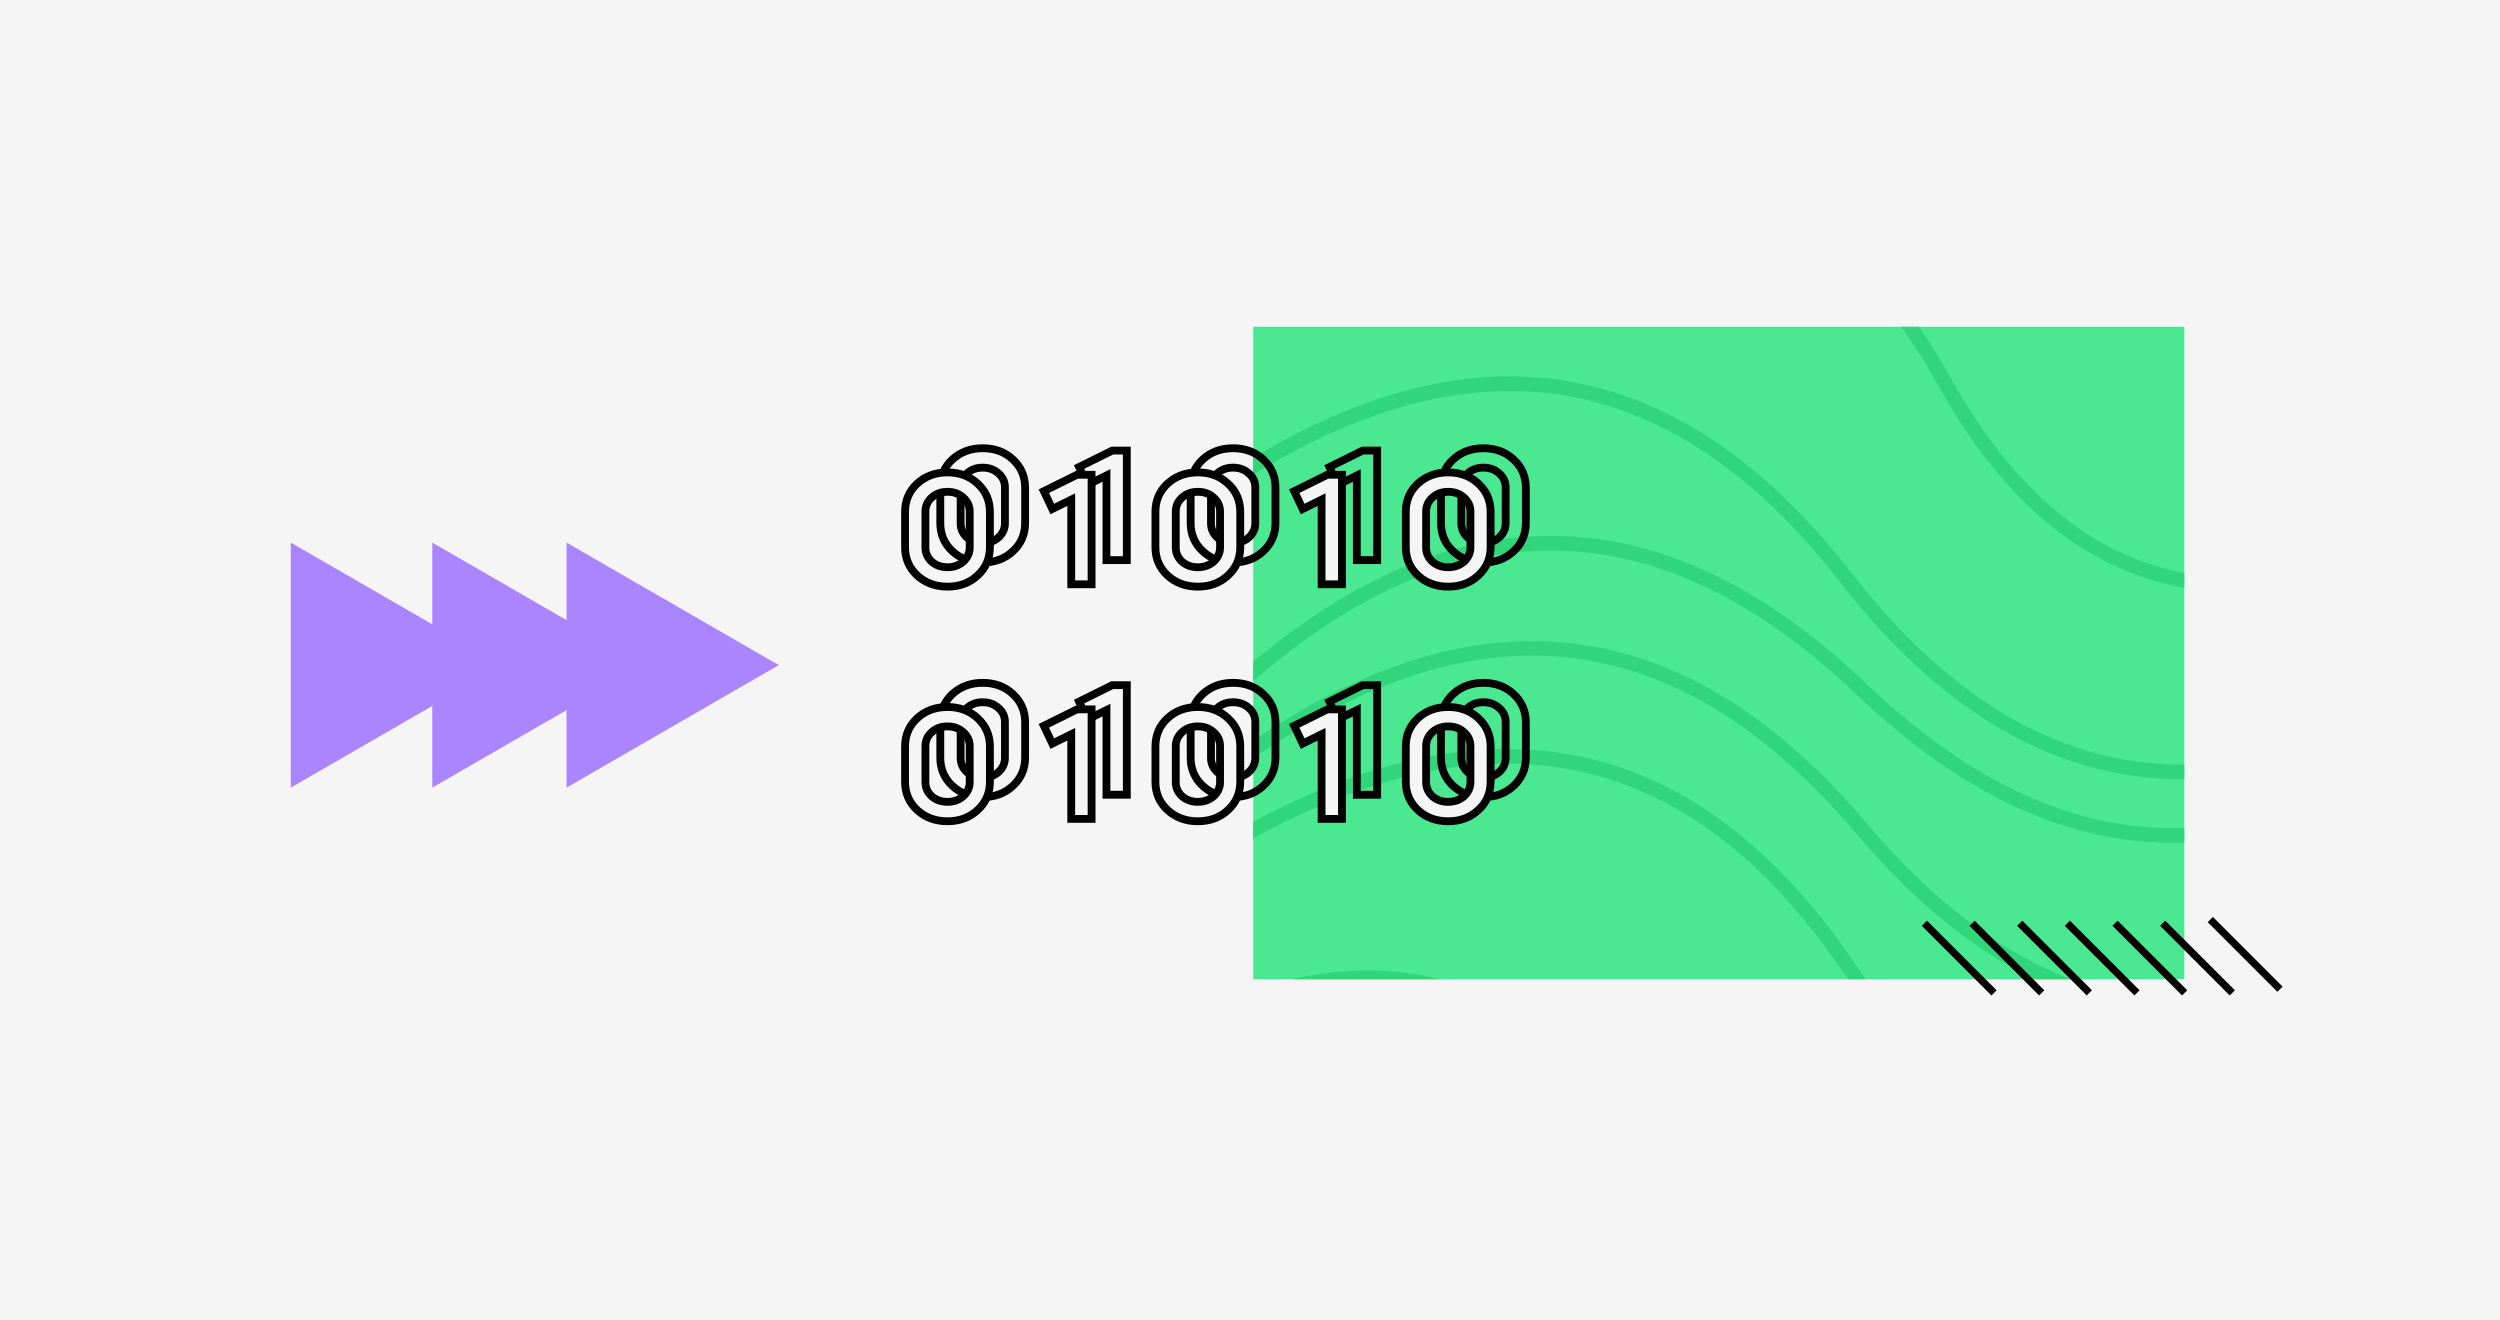 <svg width="341" height="180" viewBox="0 0 341 180" fill="none" xmlns="http://www.w3.org/2000/svg">
<rect width="341" height="180" fill="#F5F5F5"/>
<g clip-path="url(#clip0)">
<rect width="127" height="89" transform="translate(170.939 44.574)" fill="#4AE991"/>
<path d="M149.261 80.032C189.849 43.517 224.029 43.11 251.802 78.813C279.574 114.516 313.755 114.11 354.343 77.594" stroke="#31D67B" stroke-width="2"/>
<path d="M152.697 110.369C187.45 68.262 221.196 62.814 253.935 94.026C286.674 125.238 320.42 119.79 355.173 77.683" stroke="#31D67B" stroke-width="2"/>
<path d="M151.532 118.499C190.57 80.331 224.704 78.507 253.934 113.026C283.164 147.546 317.299 145.722 356.337 107.554" stroke="#31D67B" stroke-width="2"/>
<path d="M150.708 126.539C193.998 93.27 228.107 95.507 253.037 133.25C277.966 170.993 312.076 173.23 355.365 139.961" stroke="#31D67B" stroke-width="2"/>
<path d="M141.708 152.539C177.207 125.257 205.179 127.091 225.622 158.042C246.065 188.993 274.037 190.827 309.536 163.546" stroke="#31D67B" stroke-width="2"/>
<path d="M182.048 40.342C219.513 15.829 247.265 19.778 265.303 52.19C283.342 84.601 311.094 88.55 348.559 64.037" stroke="#31D67B" stroke-width="2"/>
</g>
<path d="M129.9 62.676L129.538 62.284L129.535 62.286L129.9 62.676ZM138.161 62.676L137.797 63.066L137.799 63.068L138.161 62.676ZM138.161 75.186L137.799 74.794L137.797 74.796L138.161 75.186ZM129.9 75.186L129.535 75.576L129.538 75.578L129.9 75.186ZM131.885 73.307L131.523 73.699L131.533 73.708L131.885 73.307ZM136.197 73.307L136.55 73.708L136.555 73.704L136.56 73.699L136.197 73.307ZM136.197 64.576L135.835 64.968L135.845 64.977L136.197 64.576ZM131.885 64.576L132.242 64.973L132.247 64.968L131.885 64.576ZM128.79 71.343V66.519H127.722V71.343H128.79ZM128.79 66.519C128.79 65.125 129.279 63.987 130.264 63.066L129.535 62.286C128.328 63.414 127.722 64.838 127.722 66.519H128.79ZM130.262 63.068C131.264 62.143 132.511 61.673 134.041 61.673V60.605C132.27 60.605 130.756 61.159 129.538 62.284L130.262 63.068ZM134.041 61.673C135.572 61.673 136.81 62.143 137.797 63.066L138.526 62.286C137.321 61.159 135.813 60.605 134.041 60.605V61.673ZM137.799 63.068C138.798 63.99 139.293 65.128 139.293 66.519H140.36C140.36 64.836 139.745 63.411 138.523 62.284L137.799 63.068ZM139.293 66.519V71.343H140.36V66.519H139.293ZM139.293 71.343C139.293 72.734 138.798 73.872 137.799 74.794L138.523 75.578C139.745 74.45 140.36 73.026 140.36 71.343H139.293ZM137.797 74.796C136.81 75.719 135.572 76.189 134.041 76.189V77.257C135.813 77.257 137.321 76.703 138.526 75.576L137.797 74.796ZM134.041 76.189C132.511 76.189 131.264 75.719 130.262 74.794L129.538 75.578C130.756 76.703 132.27 77.257 134.041 77.257V76.189ZM130.264 74.796C129.279 73.875 128.79 72.737 128.79 71.343H127.722C127.722 73.024 128.328 74.447 129.535 75.576L130.264 74.796ZM130.497 66.476V71.386H131.565V66.476H130.497ZM130.497 71.386C130.497 72.294 130.848 73.075 131.523 73.699L132.247 72.916C131.784 72.487 131.565 71.987 131.565 71.386H130.497ZM131.533 73.708C132.224 74.315 133.072 74.61 134.041 74.61V73.542C133.303 73.542 132.713 73.324 132.237 72.906L131.533 73.708ZM134.041 74.61C135.011 74.61 135.859 74.315 136.55 73.708L135.845 72.906C135.369 73.324 134.779 73.542 134.041 73.542V74.61ZM136.56 73.699C137.244 73.065 137.606 72.287 137.606 71.386H136.539C136.539 71.966 136.318 72.468 135.835 72.916L136.56 73.699ZM137.606 71.386V66.476H136.539V71.386H137.606ZM137.606 66.476C137.606 65.563 137.245 64.785 136.55 64.175L135.845 64.977C136.317 65.391 136.539 65.88 136.539 66.476H137.606ZM136.56 64.184C135.88 63.555 135.026 63.252 134.041 63.252V64.32C134.792 64.32 135.376 64.543 135.835 64.968L136.56 64.184ZM134.041 63.252C133.056 63.252 132.203 63.555 131.523 64.184L132.247 64.968C132.706 64.543 133.29 64.32 134.041 64.32V63.252ZM131.528 64.179C130.848 64.791 130.497 65.568 130.497 66.476H131.565C131.565 65.876 131.783 65.386 132.242 64.973L131.528 64.179ZM150.922 64.853H151.456V63.993L150.685 64.375L150.922 64.853ZM148.339 66.134L147.857 66.363L148.089 66.854L148.576 66.612L148.339 66.134ZM147.186 63.701L146.949 63.222L146.479 63.455L146.704 63.929L147.186 63.701ZM151.712 61.459V60.925H151.587L151.475 60.981L151.712 61.459ZM153.697 61.459H154.231V60.925H153.697V61.459ZM153.697 76.403V76.936H154.231V76.403H153.697ZM150.922 76.403H150.388V76.936H150.922V76.403ZM150.685 64.375L148.102 65.656L148.576 66.612L151.159 65.332L150.685 64.375ZM148.821 65.906L147.668 63.472L146.704 63.929L147.857 66.363L148.821 65.906ZM147.423 64.179L151.949 61.937L151.475 60.981L146.949 63.222L147.423 64.179ZM151.712 61.993H153.697V60.925H151.712V61.993ZM153.164 61.459V76.403H154.231V61.459H153.164ZM153.697 75.869H150.922V76.936H153.697V75.869ZM151.456 76.403V64.853H150.388V76.403H151.456ZM164.048 62.676L163.686 62.284L163.684 62.286L164.048 62.676ZM172.31 62.676L171.946 63.066L171.948 63.068L172.31 62.676ZM172.31 75.186L171.948 74.794L171.946 74.796L172.31 75.186ZM164.048 75.186L163.684 75.576L163.686 75.578L164.048 75.186ZM166.034 73.307L165.671 73.699L165.682 73.708L166.034 73.307ZM170.346 73.307L170.698 73.708L170.704 73.704L170.709 73.699L170.346 73.307ZM170.346 64.576L169.984 64.968L169.994 64.977L170.346 64.576ZM166.034 64.576L166.391 64.973L166.396 64.968L166.034 64.576ZM162.938 71.343V66.519H161.871V71.343H162.938ZM162.938 66.519C162.938 65.125 163.428 63.987 164.413 63.066L163.684 62.286C162.477 63.414 161.871 64.838 161.871 66.519H162.938ZM164.41 63.068C165.412 62.143 166.66 61.673 168.19 61.673V60.605C166.418 60.605 164.905 61.159 163.686 62.284L164.41 63.068ZM168.19 61.673C169.72 61.673 170.959 62.143 171.946 63.066L172.675 62.286C171.47 61.159 169.961 60.605 168.19 60.605V61.673ZM171.948 63.068C172.947 63.99 173.442 65.128 173.442 66.519H174.509C174.509 64.836 173.894 63.411 172.672 62.284L171.948 63.068ZM173.442 66.519V71.343H174.509V66.519H173.442ZM173.442 71.343C173.442 72.734 172.947 73.872 171.948 74.794L172.672 75.578C173.894 74.45 174.509 73.026 174.509 71.343H173.442ZM171.946 74.796C170.959 75.719 169.72 76.189 168.19 76.189V77.257C169.961 77.257 171.47 76.703 172.675 75.576L171.946 74.796ZM168.19 76.189C166.66 76.189 165.412 75.719 164.41 74.794L163.686 75.578C164.905 76.703 166.418 77.257 168.19 77.257V76.189ZM164.413 74.796C163.428 73.875 162.938 72.737 162.938 71.343H161.871C161.871 73.024 162.477 74.447 163.684 75.576L164.413 74.796ZM164.646 66.476V71.386H165.714V66.476H164.646ZM164.646 71.386C164.646 72.294 164.996 73.075 165.671 73.699L166.396 72.916C165.933 72.487 165.714 71.987 165.714 71.386H164.646ZM165.682 73.708C166.372 74.315 167.22 74.61 168.19 74.61V73.542C167.452 73.542 166.862 73.324 166.386 72.906L165.682 73.708ZM168.19 74.61C169.16 74.61 170.007 74.315 170.698 73.708L169.994 72.906C169.518 73.324 168.928 73.542 168.19 73.542V74.61ZM170.709 73.699C171.392 73.065 171.755 72.287 171.755 71.386H170.688C170.688 71.966 170.467 72.468 169.983 72.916L170.709 73.699ZM171.755 71.386V66.476H170.688V71.386H171.755ZM171.755 66.476C171.755 65.563 171.393 64.785 170.698 64.175L169.994 64.977C170.466 65.391 170.688 65.88 170.688 66.476H171.755ZM170.708 64.184C170.029 63.555 169.175 63.252 168.19 63.252V64.32C168.941 64.32 169.525 64.543 169.984 64.968L170.708 64.184ZM168.19 63.252C167.205 63.252 166.351 63.555 165.671 64.184L166.396 64.968C166.855 64.543 167.439 64.32 168.19 64.32V63.252ZM165.677 64.179C164.997 64.791 164.646 65.568 164.646 66.476H165.714C165.714 65.876 165.932 65.386 166.391 64.973L165.677 64.179ZM185.071 64.853H185.604V63.993L184.834 64.375L185.071 64.853ZM182.488 66.134L182.005 66.363L182.238 66.854L182.725 66.612L182.488 66.134ZM181.335 63.701L181.098 63.222L180.628 63.455L180.853 63.929L181.335 63.701ZM185.861 61.459V60.925H185.736L185.624 60.981L185.861 61.459ZM187.846 61.459H188.38V60.925H187.846V61.459ZM187.846 76.403V76.936H188.38V76.403H187.846ZM185.071 76.403H184.537V76.936H185.071V76.403ZM184.834 64.375L182.251 65.656L182.725 66.612L185.308 65.332L184.834 64.375ZM182.97 65.906L181.817 63.472L180.853 63.929L182.005 66.363L182.97 65.906ZM181.572 64.179L186.098 61.937L185.624 60.981L181.098 63.222L181.572 64.179ZM185.861 61.993H187.846V60.925H185.861V61.993ZM187.312 61.459V76.403H188.38V61.459H187.312ZM187.846 75.869H185.071V76.936H187.846V75.869ZM185.604 76.403V64.853H184.537V76.403H185.604ZM198.197 62.676L197.835 62.284L197.833 62.286L198.197 62.676ZM206.459 62.676L206.094 63.066L206.097 63.068L206.459 62.676ZM206.459 75.186L206.097 74.794L206.094 74.796L206.459 75.186ZM198.197 75.186L197.833 75.576L197.835 75.578L198.197 75.186ZM200.182 73.307L199.82 73.699L199.83 73.708L200.182 73.307ZM204.495 73.307L204.847 73.708L204.852 73.704L204.858 73.699L204.495 73.307ZM204.495 64.576L204.132 64.968L204.143 64.977L204.495 64.576ZM200.182 64.576L200.539 64.973L200.545 64.968L200.182 64.576ZM197.087 71.343V66.519H196.02V71.343H197.087ZM197.087 66.519C197.087 65.125 197.577 63.987 198.562 63.066L197.833 62.286C196.626 63.414 196.02 64.838 196.02 66.519H197.087ZM198.559 63.068C199.561 62.143 200.808 61.673 202.339 61.673V60.605C200.567 60.605 199.053 61.159 197.835 62.284L198.559 63.068ZM202.339 61.673C203.869 61.673 205.108 62.143 206.094 63.066L206.823 62.286C205.618 61.159 204.11 60.605 202.339 60.605V61.673ZM206.097 63.068C207.095 63.99 207.59 65.128 207.59 66.519H208.658C208.658 64.836 208.042 63.411 206.821 62.284L206.097 63.068ZM207.59 66.519V71.343H208.658V66.519H207.59ZM207.59 71.343C207.59 72.734 207.095 73.872 206.097 74.794L206.821 75.578C208.042 74.45 208.658 73.026 208.658 71.343H207.59ZM206.094 74.796C205.108 75.719 203.869 76.189 202.339 76.189V77.257C204.11 77.257 205.618 76.703 206.823 75.576L206.094 74.796ZM202.339 76.189C200.808 76.189 199.561 75.719 198.559 74.794L197.835 75.578C199.053 76.703 200.567 77.257 202.339 77.257V76.189ZM198.562 74.796C197.577 73.875 197.087 72.737 197.087 71.343H196.02C196.02 73.024 196.626 74.447 197.833 75.576L198.562 74.796ZM198.795 66.476V71.386H199.862V66.476H198.795ZM198.795 71.386C198.795 72.294 199.145 73.075 199.82 73.699L200.545 72.916C200.081 72.487 199.862 71.987 199.862 71.386H198.795ZM199.83 73.708C200.521 74.315 201.369 74.61 202.339 74.61V73.542C201.6 73.542 201.011 73.324 200.535 72.906L199.83 73.708ZM202.339 74.61C203.308 74.61 204.156 74.315 204.847 73.708L204.143 72.906C203.666 73.324 203.077 73.542 202.339 73.542V74.61ZM204.858 73.699C205.541 73.065 205.904 72.287 205.904 71.386H204.836C204.836 71.966 204.616 72.468 204.132 72.916L204.858 73.699ZM205.904 71.386V66.476H204.836V71.386H205.904ZM205.904 66.476C205.904 65.563 205.542 64.785 204.847 64.175L204.143 64.977C204.615 65.391 204.836 65.88 204.836 66.476H205.904ZM204.857 64.184C204.177 63.555 203.324 63.252 202.339 63.252V64.32C203.09 64.32 203.674 64.543 204.132 64.968L204.857 64.184ZM202.339 63.252C201.353 63.252 200.5 63.555 199.82 64.184L200.545 64.968C201.003 64.543 201.587 64.32 202.339 64.32V63.252ZM199.825 64.179C199.146 64.791 198.795 65.568 198.795 66.476H199.862C199.862 65.876 200.081 65.386 200.539 64.973L199.825 64.179ZM129.9 94.676L129.538 94.284L129.535 94.286L129.9 94.676ZM138.161 94.676L137.797 95.066L137.799 95.068L138.161 94.676ZM138.161 107.186L137.799 106.794L137.797 106.796L138.161 107.186ZM129.9 107.186L129.535 107.576L129.538 107.578L129.9 107.186ZM131.885 105.307L131.523 105.699L131.533 105.708L131.885 105.307ZM136.197 105.307L136.55 105.708L136.555 105.704L136.56 105.699L136.197 105.307ZM136.197 96.576L135.835 96.968L135.845 96.977L136.197 96.576ZM131.885 96.576L132.242 96.973L132.247 96.968L131.885 96.576ZM128.79 103.343V98.519H127.722V103.343H128.79ZM128.79 98.519C128.79 97.125 129.279 95.987 130.264 95.066L129.535 94.286C128.328 95.415 127.722 96.838 127.722 98.519H128.79ZM130.262 95.068C131.264 94.143 132.511 93.673 134.041 93.673V92.605C132.27 92.605 130.756 93.159 129.538 94.284L130.262 95.068ZM134.041 93.673C135.572 93.673 136.81 94.143 137.797 95.066L138.526 94.286C137.321 93.159 135.813 92.605 134.041 92.605V93.673ZM137.799 95.068C138.798 95.99 139.293 97.128 139.293 98.519H140.36C140.36 96.836 139.745 95.412 138.523 94.284L137.799 95.068ZM139.293 98.519V103.343H140.36V98.519H139.293ZM139.293 103.343C139.293 104.734 138.798 105.872 137.799 106.794L138.523 107.578C139.745 106.45 140.36 105.026 140.36 103.343H139.293ZM137.797 106.796C136.81 107.719 135.572 108.189 134.041 108.189V109.257C135.813 109.257 137.321 108.703 138.526 107.576L137.797 106.796ZM134.041 108.189C132.511 108.189 131.264 107.719 130.262 106.794L129.538 107.578C130.756 108.703 132.27 109.257 134.041 109.257V108.189ZM130.264 106.796C129.279 105.875 128.79 104.737 128.79 103.343H127.722C127.722 105.024 128.328 106.447 129.535 107.576L130.264 106.796ZM130.497 98.476V103.386H131.565V98.476H130.497ZM130.497 103.386C130.497 104.294 130.848 105.075 131.523 105.699L132.247 104.916C131.784 104.487 131.565 103.987 131.565 103.386H130.497ZM131.533 105.708C132.224 106.315 133.072 106.61 134.041 106.61V105.542C133.303 105.542 132.713 105.324 132.237 104.906L131.533 105.708ZM134.041 106.61C135.011 106.61 135.859 106.315 136.55 105.708L135.845 104.906C135.369 105.324 134.779 105.542 134.041 105.542V106.61ZM136.56 105.699C137.244 105.065 137.606 104.287 137.606 103.386H136.539C136.539 103.965 136.318 104.468 135.835 104.916L136.56 105.699ZM137.606 103.386V98.476H136.539V103.386H137.606ZM137.606 98.476C137.606 97.563 137.245 96.785 136.55 96.175L135.845 96.977C136.317 97.391 136.539 97.88 136.539 98.476H137.606ZM136.56 96.184C135.88 95.555 135.026 95.252 134.041 95.252V96.32C134.792 96.32 135.376 96.543 135.835 96.968L136.56 96.184ZM134.041 95.252C133.056 95.252 132.203 95.555 131.523 96.184L132.247 96.968C132.706 96.543 133.29 96.32 134.041 96.32V95.252ZM131.528 96.179C130.848 96.791 130.497 97.568 130.497 98.476H131.565C131.565 97.876 131.783 97.386 132.242 96.973L131.528 96.179ZM150.922 96.853H151.456V95.993L150.685 96.375L150.922 96.853ZM148.339 98.134L147.857 98.363L148.089 98.854L148.576 98.612L148.339 98.134ZM147.186 95.701L146.949 95.222L146.479 95.455L146.704 95.929L147.186 95.701ZM151.712 93.459V92.925H151.587L151.475 92.981L151.712 93.459ZM153.697 93.459H154.231V92.925H153.697V93.459ZM153.697 108.403V108.937H154.231V108.403H153.697ZM150.922 108.403H150.388V108.937H150.922V108.403ZM150.685 96.375L148.102 97.656L148.576 98.612L151.159 97.332L150.685 96.375ZM148.821 97.906L147.668 95.472L146.704 95.929L147.857 98.363L148.821 97.906ZM147.423 96.179L151.949 93.937L151.475 92.981L146.949 95.222L147.423 96.179ZM151.712 93.993H153.697V92.925H151.712V93.993ZM153.164 93.459V108.403H154.231V93.459H153.164ZM153.697 107.869H150.922V108.937H153.697V107.869ZM151.456 108.403V96.853H150.388V108.403H151.456ZM164.048 94.676L163.686 94.284L163.684 94.286L164.048 94.676ZM172.31 94.676L171.946 95.066L171.948 95.068L172.31 94.676ZM172.31 107.186L171.948 106.794L171.946 106.796L172.31 107.186ZM164.048 107.186L163.684 107.576L163.686 107.578L164.048 107.186ZM166.034 105.307L165.671 105.699L165.682 105.708L166.034 105.307ZM170.346 105.307L170.698 105.708L170.704 105.704L170.709 105.699L170.346 105.307ZM170.346 96.576L169.984 96.968L169.994 96.977L170.346 96.576ZM166.034 96.576L166.391 96.973L166.396 96.968L166.034 96.576ZM162.938 103.343V98.519H161.871V103.343H162.938ZM162.938 98.519C162.938 97.125 163.428 95.987 164.413 95.066L163.684 94.286C162.477 95.415 161.871 96.838 161.871 98.519H162.938ZM164.41 95.068C165.412 94.143 166.66 93.673 168.19 93.673V92.605C166.418 92.605 164.905 93.159 163.686 94.284L164.41 95.068ZM168.19 93.673C169.72 93.673 170.959 94.143 171.946 95.066L172.675 94.286C171.47 93.159 169.961 92.605 168.19 92.605V93.673ZM171.948 95.068C172.947 95.99 173.442 97.128 173.442 98.519H174.509C174.509 96.836 173.894 95.412 172.672 94.284L171.948 95.068ZM173.442 98.519V103.343H174.509V98.519H173.442ZM173.442 103.343C173.442 104.734 172.947 105.872 171.948 106.794L172.672 107.578C173.894 106.45 174.509 105.026 174.509 103.343H173.442ZM171.946 106.796C170.959 107.719 169.72 108.189 168.19 108.189V109.257C169.961 109.257 171.47 108.703 172.675 107.576L171.946 106.796ZM168.19 108.189C166.66 108.189 165.412 107.719 164.41 106.794L163.686 107.578C164.905 108.703 166.418 109.257 168.19 109.257V108.189ZM164.413 106.796C163.428 105.875 162.938 104.737 162.938 103.343H161.871C161.871 105.024 162.477 106.447 163.684 107.576L164.413 106.796ZM164.646 98.476V103.386H165.714V98.476H164.646ZM164.646 103.386C164.646 104.294 164.996 105.075 165.671 105.699L166.396 104.916C165.933 104.487 165.714 103.987 165.714 103.386H164.646ZM165.682 105.708C166.372 106.315 167.22 106.61 168.19 106.61V105.542C167.452 105.542 166.862 105.324 166.386 104.906L165.682 105.708ZM168.19 106.61C169.16 106.61 170.007 106.315 170.698 105.708L169.994 104.906C169.518 105.324 168.928 105.542 168.19 105.542V106.61ZM170.709 105.699C171.392 105.065 171.755 104.287 171.755 103.386H170.688C170.688 103.965 170.467 104.468 169.983 104.916L170.709 105.699ZM171.755 103.386V98.476H170.688V103.386H171.755ZM171.755 98.476C171.755 97.563 171.393 96.785 170.698 96.175L169.994 96.977C170.466 97.391 170.688 97.88 170.688 98.476H171.755ZM170.708 96.184C170.029 95.555 169.175 95.252 168.19 95.252V96.32C168.941 96.32 169.525 96.543 169.984 96.968L170.708 96.184ZM168.19 95.252C167.205 95.252 166.351 95.555 165.671 96.184L166.396 96.968C166.855 96.543 167.439 96.32 168.19 96.32V95.252ZM165.677 96.179C164.997 96.791 164.646 97.568 164.646 98.476H165.714C165.714 97.876 165.932 97.386 166.391 96.973L165.677 96.179ZM185.071 96.853H185.604V95.993L184.834 96.375L185.071 96.853ZM182.488 98.134L182.005 98.363L182.238 98.854L182.725 98.612L182.488 98.134ZM181.335 95.701L181.098 95.222L180.628 95.455L180.853 95.929L181.335 95.701ZM185.861 93.459V92.925H185.736L185.624 92.981L185.861 93.459ZM187.846 93.459H188.38V92.925H187.846V93.459ZM187.846 108.403V108.937H188.38V108.403H187.846ZM185.071 108.403H184.537V108.937H185.071V108.403ZM184.834 96.375L182.251 97.656L182.725 98.612L185.308 97.332L184.834 96.375ZM182.97 97.906L181.817 95.472L180.853 95.929L182.005 98.363L182.97 97.906ZM181.572 96.179L186.098 93.937L185.624 92.981L181.098 95.222L181.572 96.179ZM185.861 93.993H187.846V92.925H185.861V93.993ZM187.312 93.459V108.403H188.38V93.459H187.312ZM187.846 107.869H185.071V108.937H187.846V107.869ZM185.604 108.403V96.853H184.537V108.403H185.604ZM198.197 94.676L197.835 94.284L197.833 94.286L198.197 94.676ZM206.459 94.676L206.094 95.066L206.097 95.068L206.459 94.676ZM206.459 107.186L206.097 106.794L206.094 106.796L206.459 107.186ZM198.197 107.186L197.833 107.576L197.835 107.578L198.197 107.186ZM200.182 105.307L199.82 105.699L199.83 105.708L200.182 105.307ZM204.495 105.307L204.847 105.708L204.852 105.704L204.858 105.699L204.495 105.307ZM204.495 96.576L204.132 96.968L204.143 96.977L204.495 96.576ZM200.182 96.576L200.539 96.973L200.545 96.968L200.182 96.576ZM197.087 103.343V98.519H196.02V103.343H197.087ZM197.087 98.519C197.087 97.125 197.577 95.987 198.562 95.066L197.833 94.286C196.626 95.415 196.02 96.838 196.02 98.519H197.087ZM198.559 95.068C199.561 94.143 200.808 93.673 202.339 93.673V92.605C200.567 92.605 199.053 93.159 197.835 94.284L198.559 95.068ZM202.339 93.673C203.869 93.673 205.108 94.143 206.094 95.066L206.823 94.286C205.618 93.159 204.11 92.605 202.339 92.605V93.673ZM206.097 95.068C207.095 95.99 207.59 97.128 207.59 98.519H208.658C208.658 96.836 208.042 95.412 206.821 94.284L206.097 95.068ZM207.59 98.519V103.343H208.658V98.519H207.59ZM207.59 103.343C207.59 104.734 207.095 105.872 206.097 106.794L206.821 107.578C208.042 106.45 208.658 105.026 208.658 103.343H207.59ZM206.094 106.796C205.108 107.719 203.869 108.189 202.339 108.189V109.257C204.11 109.257 205.618 108.703 206.823 107.576L206.094 106.796ZM202.339 108.189C200.808 108.189 199.561 107.719 198.559 106.794L197.835 107.578C199.053 108.703 200.567 109.257 202.339 109.257V108.189ZM198.562 106.796C197.577 105.875 197.087 104.737 197.087 103.343H196.02C196.02 105.024 196.626 106.447 197.833 107.576L198.562 106.796ZM198.795 98.476V103.386H199.862V98.476H198.795ZM198.795 103.386C198.795 104.294 199.145 105.075 199.82 105.699L200.545 104.916C200.081 104.487 199.862 103.987 199.862 103.386H198.795ZM199.83 105.708C200.521 106.315 201.369 106.61 202.339 106.61V105.542C201.6 105.542 201.011 105.324 200.535 104.906L199.83 105.708ZM202.339 106.61C203.308 106.61 204.156 106.315 204.847 105.708L204.143 104.906C203.666 105.324 203.077 105.542 202.339 105.542V106.61ZM204.858 105.699C205.541 105.065 205.904 104.287 205.904 103.386H204.836C204.836 103.965 204.616 104.468 204.132 104.916L204.858 105.699ZM205.904 103.386V98.476H204.836V103.386H205.904ZM205.904 98.476C205.904 97.563 205.542 96.785 204.847 96.175L204.143 96.977C204.615 97.391 204.836 97.88 204.836 98.476H205.904ZM204.857 96.184C204.177 95.555 203.324 95.252 202.339 95.252V96.32C203.09 96.32 203.674 96.543 204.132 96.968L204.857 96.184ZM202.339 95.252C201.353 95.252 200.5 95.555 199.82 96.184L200.545 96.968C201.003 96.543 201.587 96.32 202.339 96.32V95.252ZM199.825 96.179C199.146 96.791 198.795 97.568 198.795 98.476H199.862C199.862 97.876 200.081 97.386 200.539 96.973L199.825 96.179Z" fill="black"/>
<path d="M123.451 74.64V69.816C123.451 68.278 123.999 66.998 125.095 65.973C126.205 64.948 127.586 64.436 129.237 64.436C130.887 64.436 132.261 64.948 133.357 65.973C134.467 66.998 135.022 68.278 135.022 69.816V74.64C135.022 76.177 134.467 77.458 133.357 78.483C132.261 79.508 130.887 80.02 129.237 80.02C127.586 80.02 126.205 79.508 125.095 78.483C123.999 77.458 123.451 76.177 123.451 74.64ZM126.226 69.773V74.683C126.226 75.437 126.511 76.078 127.08 76.604C127.664 77.117 128.383 77.373 129.237 77.373C130.09 77.373 130.809 77.117 131.393 76.604C131.976 76.063 132.268 75.423 132.268 74.683V69.773C132.268 69.019 131.976 68.385 131.393 67.873C130.823 67.346 130.105 67.083 129.237 67.083C128.368 67.083 127.65 67.346 127.08 67.873C126.511 68.385 126.226 69.019 126.226 69.773ZM146.117 68.15L143.534 69.431L142.381 66.998L146.907 64.756H148.893V79.7H146.117V68.15ZM157.6 74.64V69.816C157.6 68.278 158.148 66.998 159.244 65.973C160.354 64.948 161.734 64.436 163.385 64.436C165.036 64.436 166.41 64.948 167.505 65.973C168.616 66.998 169.171 68.278 169.171 69.816V74.64C169.171 76.177 168.616 77.458 167.505 78.483C166.41 79.508 165.036 80.02 163.385 80.02C161.734 80.02 160.354 79.508 159.244 78.483C158.148 77.458 157.6 76.177 157.6 74.64ZM160.375 69.773V74.683C160.375 75.437 160.66 76.078 161.229 76.604C161.813 77.117 162.531 77.373 163.385 77.373C164.239 77.373 164.958 77.117 165.541 76.604C166.125 76.063 166.417 75.423 166.417 74.683V69.773C166.417 69.019 166.125 68.385 165.541 67.873C164.972 67.346 164.253 67.083 163.385 67.083C162.517 67.083 161.798 67.346 161.229 67.873C160.66 68.385 160.375 69.019 160.375 69.773ZM180.266 68.15L177.683 69.431L176.53 66.998L181.056 64.756H183.041V79.7H180.266V68.15ZM191.749 74.64V69.816C191.749 68.278 192.296 66.998 193.392 65.973C194.502 64.948 195.883 64.436 197.534 64.436C199.185 64.436 200.558 64.948 201.654 65.973C202.764 66.998 203.319 68.278 203.319 69.816V74.64C203.319 76.177 202.764 77.458 201.654 78.483C200.558 79.508 199.185 80.02 197.534 80.02C195.883 80.02 194.502 79.508 193.392 78.483C192.296 77.458 191.749 76.177 191.749 74.64ZM194.524 69.773V74.683C194.524 75.437 194.808 76.078 195.378 76.604C195.961 77.117 196.68 77.373 197.534 77.373C198.388 77.373 199.107 77.117 199.69 76.604C200.274 76.063 200.565 75.423 200.565 74.683V69.773C200.565 69.019 200.274 68.385 199.69 67.873C199.121 67.346 198.402 67.083 197.534 67.083C196.666 67.083 195.947 67.346 195.378 67.873C194.808 68.385 194.524 69.019 194.524 69.773ZM123.451 106.64V101.816C123.451 100.278 123.999 98.998 125.095 97.973C126.205 96.948 127.586 96.436 129.237 96.436C130.887 96.436 132.261 96.948 133.357 97.973C134.467 98.998 135.022 100.278 135.022 101.816V106.64C135.022 108.177 134.467 109.458 133.357 110.483C132.261 111.508 130.887 112.02 129.237 112.02C127.586 112.02 126.205 111.508 125.095 110.483C123.999 109.458 123.451 108.177 123.451 106.64ZM126.226 101.773V106.683C126.226 107.437 126.511 108.078 127.08 108.604C127.664 109.117 128.383 109.373 129.237 109.373C130.09 109.373 130.809 109.117 131.393 108.604C131.976 108.063 132.268 107.423 132.268 106.683V101.773C132.268 101.019 131.976 100.385 131.393 99.873C130.823 99.346 130.105 99.083 129.237 99.083C128.368 99.083 127.65 99.346 127.08 99.873C126.511 100.385 126.226 101.019 126.226 101.773ZM146.117 100.15L143.534 101.431L142.381 98.998L146.907 96.756H148.893V111.7H146.117V100.15ZM157.6 106.64V101.816C157.6 100.278 158.148 98.998 159.244 97.973C160.354 96.948 161.734 96.436 163.385 96.436C165.036 96.436 166.41 96.948 167.505 97.973C168.616 98.998 169.171 100.278 169.171 101.816V106.64C169.171 108.177 168.616 109.458 167.505 110.483C166.41 111.508 165.036 112.02 163.385 112.02C161.734 112.02 160.354 111.508 159.244 110.483C158.148 109.458 157.6 108.177 157.6 106.64ZM160.375 101.773V106.683C160.375 107.437 160.66 108.078 161.229 108.604C161.813 109.117 162.531 109.373 163.385 109.373C164.239 109.373 164.958 109.117 165.541 108.604C166.125 108.063 166.417 107.423 166.417 106.683V101.773C166.417 101.019 166.125 100.385 165.541 99.873C164.972 99.346 164.253 99.083 163.385 99.083C162.517 99.083 161.798 99.346 161.229 99.873C160.66 100.385 160.375 101.019 160.375 101.773ZM180.266 100.15L177.683 101.431L176.53 98.998L181.056 96.756H183.041V111.7H180.266V100.15ZM191.749 106.64V101.816C191.749 100.278 192.296 98.998 193.392 97.973C194.502 96.948 195.883 96.436 197.534 96.436C199.185 96.436 200.558 96.948 201.654 97.973C202.764 98.998 203.319 100.278 203.319 101.816V106.64C203.319 108.177 202.764 109.458 201.654 110.483C200.558 111.508 199.185 112.02 197.534 112.02C195.883 112.02 194.502 111.508 193.392 110.483C192.296 109.458 191.749 108.177 191.749 106.64ZM194.524 101.773V106.683C194.524 107.437 194.808 108.078 195.378 108.604C195.961 109.117 196.68 109.373 197.534 109.373C198.388 109.373 199.107 109.117 199.69 108.604C200.274 108.063 200.565 107.423 200.565 106.683V101.773C200.565 101.019 200.274 100.385 199.69 99.873C199.121 99.346 198.402 99.083 197.534 99.083C196.666 99.083 195.947 99.346 195.378 99.873C194.808 100.385 194.524 101.019 194.524 101.773Z" fill="#F5F5F5"/>
<path d="M125.095 65.973L124.733 65.581L124.73 65.583L125.095 65.973ZM133.357 65.973L132.992 66.363L132.995 66.365L133.357 65.973ZM133.357 78.483L132.995 78.091L132.992 78.093L133.357 78.483ZM125.095 78.483L124.73 78.873L124.733 78.875L125.095 78.483ZM127.08 76.604L126.718 76.996L126.728 77.005L127.08 76.604ZM131.393 76.604L131.745 77.005L131.75 77.001L131.755 76.996L131.393 76.604ZM131.393 67.873L131.03 68.265L131.041 68.274L131.393 67.873ZM127.08 67.873L127.437 68.27L127.443 68.265L127.08 67.873ZM123.985 74.64V69.816H122.917V74.64H123.985ZM123.985 69.816C123.985 68.422 124.475 67.284 125.459 66.363L124.73 65.583C123.524 66.711 122.917 68.135 122.917 69.816H123.985ZM125.457 66.365C126.459 65.44 127.706 64.969 129.237 64.969V63.902C127.465 63.902 125.951 64.456 124.733 65.581L125.457 66.365ZM129.237 64.969C130.767 64.969 132.005 65.44 132.992 66.363L133.721 65.583C132.516 64.456 131.008 63.902 129.237 63.902V64.969ZM132.995 66.365C133.993 67.287 134.488 68.424 134.488 69.816H135.556C135.556 68.132 134.94 66.708 133.719 65.581L132.995 66.365ZM134.488 69.816V74.64H135.556V69.816H134.488ZM134.488 74.64C134.488 76.031 133.993 77.169 132.995 78.091L133.719 78.875C134.94 77.747 135.556 76.323 135.556 74.64H134.488ZM132.992 78.093C132.005 79.016 130.767 79.486 129.237 79.486V80.554C131.008 80.554 132.516 79.999 133.721 78.873L132.992 78.093ZM129.237 79.486C127.706 79.486 126.459 79.016 125.457 78.091L124.733 78.875C125.951 79.999 127.465 80.554 129.237 80.554V79.486ZM125.459 78.093C124.475 77.172 123.985 76.034 123.985 74.64H122.917C122.917 76.321 123.524 77.744 124.73 78.873L125.459 78.093ZM125.693 69.773V74.683H126.76V69.773H125.693ZM125.693 74.683C125.693 75.591 126.043 76.372 126.718 76.996L127.443 76.212C126.979 75.784 126.76 75.284 126.76 74.683H125.693ZM126.728 77.005C127.419 77.612 128.267 77.906 129.237 77.906V76.839C128.498 76.839 127.909 76.621 127.432 76.203L126.728 77.005ZM129.237 77.906C130.206 77.906 131.054 77.612 131.745 77.005L131.041 76.203C130.564 76.621 129.975 76.839 129.237 76.839V77.906ZM131.755 76.996C132.439 76.362 132.802 75.584 132.802 74.683H131.734C131.734 75.262 131.514 75.764 131.03 76.213L131.755 76.996ZM132.802 74.683V69.773H131.734V74.683H132.802ZM132.802 69.773C132.802 68.86 132.44 68.082 131.745 67.472L131.041 68.274C131.513 68.688 131.734 69.177 131.734 69.773H132.802ZM131.755 67.481C131.075 66.852 130.222 66.549 129.237 66.549V67.617C129.988 67.617 130.572 67.84 131.03 68.265L131.755 67.481ZM129.237 66.549C128.251 66.549 127.398 66.852 126.718 67.481L127.443 68.265C127.901 67.84 128.485 67.617 129.237 67.617V66.549ZM126.723 67.476C126.044 68.088 125.693 68.865 125.693 69.773H126.76C126.76 69.172 126.979 68.683 127.437 68.269L126.723 67.476ZM146.117 68.15H146.651V67.29L145.88 67.672L146.117 68.15ZM143.534 69.431L143.052 69.66L143.285 70.151L143.771 69.909L143.534 69.431ZM142.381 66.998L142.145 66.519L141.675 66.752L141.899 67.226L142.381 66.998ZM146.907 64.756V64.222H146.782L146.67 64.278L146.907 64.756ZM148.893 64.756H149.426V64.222H148.893V64.756ZM148.893 79.7V80.233H149.426V79.7H148.893ZM146.117 79.7H145.584V80.233H146.117V79.7ZM145.88 67.672L143.297 68.953L143.771 69.909L146.354 68.629L145.88 67.672ZM144.017 69.203L142.864 66.769L141.899 67.226L143.052 69.66L144.017 69.203ZM142.618 67.476L147.144 65.234L146.67 64.278L142.145 66.519L142.618 67.476ZM146.907 65.29H148.893V64.222H146.907V65.29ZM148.359 64.756V79.7H149.426V64.756H148.359ZM148.893 79.166H146.117V80.233H148.893V79.166ZM146.651 79.7V68.15H145.584V79.7H146.651ZM159.244 65.973L158.882 65.581L158.879 65.583L159.244 65.973ZM167.505 65.973L167.141 66.363L167.143 66.365L167.505 65.973ZM167.505 78.483L167.143 78.091L167.141 78.093L167.505 78.483ZM159.244 78.483L158.879 78.873L158.882 78.875L159.244 78.483ZM161.229 76.604L160.867 76.996L160.877 77.005L161.229 76.604ZM165.541 76.604L165.894 77.005L165.899 77.001L165.904 76.996L165.541 76.604ZM165.541 67.873L165.179 68.265L165.189 68.274L165.541 67.873ZM161.229 67.873L161.586 68.27L161.591 68.265L161.229 67.873ZM158.134 74.64V69.816H157.066V74.64H158.134ZM158.134 69.816C158.134 68.422 158.623 67.284 159.608 66.363L158.879 65.583C157.672 66.711 157.066 68.135 157.066 69.816H158.134ZM159.606 66.365C160.608 65.44 161.855 64.969 163.385 64.969V63.902C161.614 63.902 160.1 64.456 158.882 65.581L159.606 66.365ZM163.385 64.969C164.916 64.969 166.154 65.44 167.141 66.363L167.87 65.583C166.665 64.456 165.157 63.902 163.385 63.902V64.969ZM167.143 66.365C168.142 67.287 168.637 68.424 168.637 69.816H169.704C169.704 68.132 169.089 66.708 167.867 65.581L167.143 66.365ZM168.637 69.816V74.64H169.704V69.816H168.637ZM168.637 74.64C168.637 76.031 168.142 77.169 167.143 78.091L167.867 78.875C169.089 77.747 169.704 76.323 169.704 74.64H168.637ZM167.141 78.093C166.154 79.016 164.916 79.486 163.385 79.486V80.554C165.157 80.554 166.665 79.999 167.87 78.873L167.141 78.093ZM163.385 79.486C161.855 79.486 160.608 79.016 159.606 78.091L158.882 78.875C160.1 79.999 161.614 80.554 163.385 80.554V79.486ZM159.608 78.093C158.623 77.172 158.134 76.034 158.134 74.64H157.066C157.066 76.321 157.672 77.744 158.879 78.873L159.608 78.093ZM159.841 69.773V74.683H160.909V69.773H159.841ZM159.841 74.683C159.841 75.591 160.192 76.372 160.867 76.996L161.591 76.212C161.128 75.784 160.909 75.284 160.909 74.683H159.841ZM160.877 77.005C161.568 77.612 162.416 77.906 163.385 77.906V76.839C162.647 76.839 162.057 76.621 161.581 76.203L160.877 77.005ZM163.385 77.906C164.355 77.906 165.203 77.612 165.894 77.005L165.189 76.203C164.713 76.621 164.123 76.839 163.385 76.839V77.906ZM165.904 76.996C166.588 76.362 166.95 75.584 166.95 74.683H165.883C165.883 75.262 165.662 75.764 165.179 76.213L165.904 76.996ZM166.95 74.683V69.773H165.883V74.683H166.95ZM166.95 69.773C166.95 68.86 166.589 68.082 165.894 67.472L165.189 68.274C165.661 68.688 165.883 69.177 165.883 69.773H166.95ZM165.904 67.481C165.224 66.852 164.37 66.549 163.385 66.549V67.617C164.136 67.617 164.72 67.84 165.179 68.265L165.904 67.481ZM163.385 66.549C162.4 66.549 161.547 66.852 160.867 67.481L161.591 68.265C162.05 67.84 162.634 67.617 163.385 67.617V66.549ZM160.872 67.476C160.192 68.088 159.841 68.865 159.841 69.773H160.909C160.909 69.172 161.127 68.683 161.586 68.269L160.872 67.476ZM180.266 68.15H180.8V67.29L180.029 67.672L180.266 68.15ZM177.683 69.431L177.201 69.66L177.433 70.151L177.92 69.909L177.683 69.431ZM176.53 66.998L176.293 66.519L175.823 66.752L176.048 67.226L176.53 66.998ZM181.056 64.756V64.222H180.931L180.819 64.278L181.056 64.756ZM183.041 64.756H183.575V64.222H183.041V64.756ZM183.041 79.7V80.233H183.575V79.7H183.041ZM180.266 79.7H179.732V80.233H180.266V79.7ZM180.029 67.672L177.446 68.953L177.92 69.909L180.503 68.629L180.029 67.672ZM178.165 69.203L177.012 66.769L176.048 67.226L177.201 69.66L178.165 69.203ZM176.767 67.476L181.293 65.234L180.819 64.278L176.293 66.519L176.767 67.476ZM181.056 65.29H183.041V64.222H181.056V65.29ZM182.508 64.756V79.7H183.575V64.756H182.508ZM183.041 79.166H180.266V80.233H183.041V79.166ZM180.8 79.7V68.15H179.732V79.7H180.8ZM193.392 65.973L193.03 65.581L193.028 65.583L193.392 65.973ZM201.654 65.973L201.29 66.363L201.292 66.365L201.654 65.973ZM201.654 78.483L201.292 78.091L201.29 78.093L201.654 78.483ZM193.392 78.483L193.028 78.873L193.03 78.875L193.392 78.483ZM195.378 76.604L195.015 76.996L195.026 77.005L195.378 76.604ZM199.69 76.604L200.042 77.005L200.048 77.001L200.053 76.996L199.69 76.604ZM199.69 67.873L199.328 68.265L199.338 68.274L199.69 67.873ZM195.378 67.873L195.735 68.27L195.74 68.265L195.378 67.873ZM192.282 74.64V69.816H191.215V74.64H192.282ZM192.282 69.816C192.282 68.422 192.772 67.284 193.757 66.363L193.028 65.583C191.821 66.711 191.215 68.135 191.215 69.816H192.282ZM193.754 66.365C194.756 65.44 196.004 64.969 197.534 64.969V63.902C195.762 63.902 194.249 64.456 193.03 65.581L193.754 66.365ZM197.534 64.969C199.064 64.969 200.303 65.44 201.29 66.363L202.019 65.583C200.814 64.456 199.305 63.902 197.534 63.902V64.969ZM201.292 66.365C202.291 67.287 202.786 68.424 202.786 69.816H203.853C203.853 68.132 203.238 66.708 202.016 65.581L201.292 66.365ZM202.786 69.816V74.64H203.853V69.816H202.786ZM202.786 74.64C202.786 76.031 202.291 77.169 201.292 78.091L202.016 78.875C203.238 77.747 203.853 76.323 203.853 74.64H202.786ZM201.29 78.093C200.303 79.016 199.064 79.486 197.534 79.486V80.554C199.305 80.554 200.814 79.999 202.019 78.873L201.29 78.093ZM197.534 79.486C196.004 79.486 194.756 79.016 193.754 78.091L193.03 78.875C194.249 79.999 195.762 80.554 197.534 80.554V79.486ZM193.757 78.093C192.772 77.172 192.282 76.034 192.282 74.64H191.215C191.215 76.321 191.821 77.744 193.028 78.873L193.757 78.093ZM193.99 69.773V74.683H195.058V69.773H193.99ZM193.99 74.683C193.99 75.591 194.34 76.372 195.015 76.996L195.74 76.212C195.277 75.784 195.058 75.284 195.058 74.683H193.99ZM195.026 77.005C195.716 77.612 196.564 77.906 197.534 77.906V76.839C196.796 76.839 196.206 76.621 195.73 76.203L195.026 77.005ZM197.534 77.906C198.504 77.906 199.351 77.612 200.042 77.005L199.338 76.203C198.862 76.621 198.272 76.839 197.534 76.839V77.906ZM200.053 76.996C200.736 76.362 201.099 75.584 201.099 74.683H200.032C200.032 75.262 199.811 75.764 199.327 76.213L200.053 76.996ZM201.099 74.683V69.773H200.032V74.683H201.099ZM201.099 69.773C201.099 68.86 200.737 68.082 200.042 67.472L199.338 68.274C199.81 68.688 200.032 69.177 200.032 69.773H201.099ZM200.052 67.481C199.373 66.852 198.519 66.549 197.534 66.549V67.617C198.285 67.617 198.869 67.84 199.328 68.265L200.052 67.481ZM197.534 66.549C196.549 66.549 195.695 66.852 195.015 67.481L195.74 68.265C196.199 67.84 196.783 67.617 197.534 67.617V66.549ZM195.021 67.476C194.341 68.088 193.99 68.865 193.99 69.773H195.058C195.058 69.172 195.276 68.683 195.735 68.269L195.021 67.476ZM125.095 97.973L124.733 97.581L124.73 97.583L125.095 97.973ZM133.357 97.973L132.992 98.363L132.995 98.365L133.357 97.973ZM133.357 110.483L132.995 110.091L132.992 110.093L133.357 110.483ZM125.095 110.483L124.73 110.873L124.733 110.875L125.095 110.483ZM127.08 108.604L126.718 108.996L126.728 109.005L127.08 108.604ZM131.393 108.604L131.745 109.005L131.75 109.001L131.755 108.996L131.393 108.604ZM131.393 99.873L131.03 100.265L131.041 100.274L131.393 99.873ZM127.08 99.873L127.437 100.27L127.443 100.265L127.08 99.873ZM123.985 106.64V101.816H122.917V106.64H123.985ZM123.985 101.816C123.985 100.422 124.475 99.284 125.459 98.363L124.73 97.583C123.524 98.711 122.917 100.135 122.917 101.816H123.985ZM125.457 98.365C126.459 97.44 127.706 96.969 129.237 96.969V95.902C127.465 95.902 125.951 96.456 124.733 97.581L125.457 98.365ZM129.237 96.969C130.767 96.969 132.005 97.44 132.992 98.363L133.721 97.583C132.516 96.456 131.008 95.902 129.237 95.902V96.969ZM132.995 98.365C133.993 99.287 134.488 100.424 134.488 101.816H135.556C135.556 100.132 134.94 98.708 133.719 97.581L132.995 98.365ZM134.488 101.816V106.64H135.556V101.816H134.488ZM134.488 106.64C134.488 108.031 133.993 109.169 132.995 110.091L133.719 110.875C134.94 109.747 135.556 108.323 135.556 106.64H134.488ZM132.992 110.093C132.005 111.016 130.767 111.486 129.237 111.486V112.554C131.008 112.554 132.516 111.999 133.721 110.873L132.992 110.093ZM129.237 111.486C127.706 111.486 126.459 111.016 125.457 110.091L124.733 110.875C125.951 112 127.465 112.554 129.237 112.554V111.486ZM125.459 110.093C124.475 109.172 123.985 108.034 123.985 106.64H122.917C122.917 108.321 123.524 109.744 124.73 110.873L125.459 110.093ZM125.693 101.773V106.683H126.76V101.773H125.693ZM125.693 106.683C125.693 107.591 126.043 108.372 126.718 108.996L127.443 108.212C126.979 107.784 126.76 107.284 126.76 106.683H125.693ZM126.728 109.005C127.419 109.612 128.267 109.906 129.237 109.906V108.839C128.498 108.839 127.909 108.621 127.432 108.203L126.728 109.005ZM129.237 109.906C130.206 109.906 131.054 109.612 131.745 109.005L131.041 108.203C130.564 108.621 129.975 108.839 129.237 108.839V109.906ZM131.755 108.996C132.439 108.362 132.802 107.584 132.802 106.683H131.734C131.734 107.262 131.514 107.764 131.03 108.213L131.755 108.996ZM132.802 106.683V101.773H131.734V106.683H132.802ZM132.802 101.773C132.802 100.86 132.44 100.082 131.745 99.472L131.041 100.274C131.513 100.688 131.734 101.177 131.734 101.773H132.802ZM131.755 99.481C131.075 98.852 130.222 98.549 129.237 98.549V99.617C129.988 99.617 130.572 99.84 131.03 100.265L131.755 99.481ZM129.237 98.549C128.251 98.549 127.398 98.852 126.718 99.481L127.443 100.265C127.901 99.84 128.485 99.617 129.237 99.617V98.549ZM126.723 99.476C126.044 100.088 125.693 100.865 125.693 101.773H126.76C126.76 101.172 126.979 100.682 127.437 100.27L126.723 99.476ZM146.117 100.15H146.651V99.29L145.88 99.672L146.117 100.15ZM143.534 101.431L143.052 101.66L143.285 102.151L143.771 101.909L143.534 101.431ZM142.381 98.998L142.145 98.519L141.675 98.752L141.899 99.226L142.381 98.998ZM146.907 96.756V96.222H146.782L146.67 96.278L146.907 96.756ZM148.893 96.756H149.426V96.222H148.893V96.756ZM148.893 111.7V112.233H149.426V111.7H148.893ZM146.117 111.7H145.584V112.233H146.117V111.7ZM145.88 99.672L143.297 100.953L143.771 101.909L146.354 100.629L145.88 99.672ZM144.017 101.203L142.864 98.769L141.899 99.226L143.052 101.66L144.017 101.203ZM142.618 99.476L147.144 97.234L146.67 96.278L142.145 98.519L142.618 99.476ZM146.907 97.29H148.893V96.222H146.907V97.29ZM148.359 96.756V111.7H149.426V96.756H148.359ZM148.893 111.166H146.117V112.233H148.893V111.166ZM146.651 111.7V100.15H145.584V111.7H146.651ZM159.244 97.973L158.882 97.581L158.879 97.583L159.244 97.973ZM167.505 97.973L167.141 98.363L167.143 98.365L167.505 97.973ZM167.505 110.483L167.143 110.091L167.141 110.093L167.505 110.483ZM159.244 110.483L158.879 110.873L158.882 110.875L159.244 110.483ZM161.229 108.604L160.867 108.996L160.877 109.005L161.229 108.604ZM165.541 108.604L165.894 109.005L165.899 109.001L165.904 108.996L165.541 108.604ZM165.541 99.873L165.179 100.265L165.189 100.274L165.541 99.873ZM161.229 99.873L161.586 100.27L161.591 100.265L161.229 99.873ZM158.134 106.64V101.816H157.066V106.64H158.134ZM158.134 101.816C158.134 100.422 158.623 99.284 159.608 98.363L158.879 97.583C157.672 98.711 157.066 100.135 157.066 101.816H158.134ZM159.606 98.365C160.608 97.44 161.855 96.969 163.385 96.969V95.902C161.614 95.902 160.1 96.456 158.882 97.581L159.606 98.365ZM163.385 96.969C164.916 96.969 166.154 97.44 167.141 98.363L167.87 97.583C166.665 96.456 165.157 95.902 163.385 95.902V96.969ZM167.143 98.365C168.142 99.287 168.637 100.424 168.637 101.816H169.704C169.704 100.132 169.089 98.708 167.867 97.581L167.143 98.365ZM168.637 101.816V106.64H169.704V101.816H168.637ZM168.637 106.64C168.637 108.031 168.142 109.169 167.143 110.091L167.867 110.875C169.089 109.747 169.704 108.323 169.704 106.64H168.637ZM167.141 110.093C166.154 111.016 164.916 111.486 163.385 111.486V112.554C165.157 112.554 166.665 111.999 167.87 110.873L167.141 110.093ZM163.385 111.486C161.855 111.486 160.608 111.016 159.606 110.091L158.882 110.875C160.1 112 161.614 112.554 163.385 112.554V111.486ZM159.608 110.093C158.623 109.172 158.134 108.034 158.134 106.64H157.066C157.066 108.321 157.672 109.744 158.879 110.873L159.608 110.093ZM159.841 101.773V106.683H160.909V101.773H159.841ZM159.841 106.683C159.841 107.591 160.192 108.372 160.867 108.996L161.591 108.212C161.128 107.784 160.909 107.284 160.909 106.683H159.841ZM160.877 109.005C161.568 109.612 162.416 109.906 163.385 109.906V108.839C162.647 108.839 162.057 108.621 161.581 108.203L160.877 109.005ZM163.385 109.906C164.355 109.906 165.203 109.612 165.894 109.005L165.189 108.203C164.713 108.621 164.123 108.839 163.385 108.839V109.906ZM165.904 108.996C166.588 108.362 166.95 107.584 166.95 106.683H165.883C165.883 107.262 165.662 107.764 165.179 108.213L165.904 108.996ZM166.95 106.683V101.773H165.883V106.683H166.95ZM166.95 101.773C166.95 100.86 166.589 100.082 165.894 99.472L165.189 100.274C165.661 100.688 165.883 101.177 165.883 101.773H166.95ZM165.904 99.481C165.224 98.852 164.37 98.549 163.385 98.549V99.617C164.136 99.617 164.72 99.84 165.179 100.265L165.904 99.481ZM163.385 98.549C162.4 98.549 161.547 98.852 160.867 99.481L161.591 100.265C162.05 99.84 162.634 99.617 163.385 99.617V98.549ZM160.872 99.476C160.192 100.088 159.841 100.865 159.841 101.773H160.909C160.909 101.172 161.127 100.682 161.586 100.27L160.872 99.476ZM180.266 100.15H180.8V99.29L180.029 99.672L180.266 100.15ZM177.683 101.431L177.201 101.66L177.433 102.151L177.92 101.909L177.683 101.431ZM176.53 98.998L176.293 98.519L175.823 98.752L176.048 99.226L176.53 98.998ZM181.056 96.756V96.222H180.931L180.819 96.278L181.056 96.756ZM183.041 96.756H183.575V96.222H183.041V96.756ZM183.041 111.7V112.233H183.575V111.7H183.041ZM180.266 111.7H179.732V112.233H180.266V111.7ZM180.029 99.672L177.446 100.953L177.92 101.909L180.503 100.629L180.029 99.672ZM178.165 101.203L177.012 98.769L176.048 99.226L177.201 101.66L178.165 101.203ZM176.767 99.476L181.293 97.234L180.819 96.278L176.293 98.519L176.767 99.476ZM181.056 97.29H183.041V96.222H181.056V97.29ZM182.508 96.756V111.7H183.575V96.756H182.508ZM183.041 111.166H180.266V112.233H183.041V111.166ZM180.8 111.7V100.15H179.732V111.7H180.8ZM193.392 97.973L193.03 97.581L193.028 97.583L193.392 97.973ZM201.654 97.973L201.29 98.363L201.292 98.365L201.654 97.973ZM201.654 110.483L201.292 110.091L201.29 110.093L201.654 110.483ZM193.392 110.483L193.028 110.873L193.03 110.875L193.392 110.483ZM195.378 108.604L195.015 108.996L195.026 109.005L195.378 108.604ZM199.69 108.604L200.042 109.005L200.048 109.001L200.053 108.996L199.69 108.604ZM199.69 99.873L199.328 100.265L199.338 100.274L199.69 99.873ZM195.378 99.873L195.735 100.27L195.74 100.265L195.378 99.873ZM192.282 106.64V101.816H191.215V106.64H192.282ZM192.282 101.816C192.282 100.422 192.772 99.284 193.757 98.363L193.028 97.583C191.821 98.711 191.215 100.135 191.215 101.816H192.282ZM193.754 98.365C194.756 97.44 196.004 96.969 197.534 96.969V95.902C195.762 95.902 194.249 96.456 193.03 97.581L193.754 98.365ZM197.534 96.969C199.064 96.969 200.303 97.44 201.29 98.363L202.019 97.583C200.814 96.456 199.305 95.902 197.534 95.902V96.969ZM201.292 98.365C202.291 99.287 202.786 100.424 202.786 101.816H203.853C203.853 100.132 203.238 98.708 202.016 97.581L201.292 98.365ZM202.786 101.816V106.64H203.853V101.816H202.786ZM202.786 106.64C202.786 108.031 202.291 109.169 201.292 110.091L202.016 110.875C203.238 109.747 203.853 108.323 203.853 106.64H202.786ZM201.29 110.093C200.303 111.016 199.064 111.486 197.534 111.486V112.554C199.305 112.554 200.814 111.999 202.019 110.873L201.29 110.093ZM197.534 111.486C196.004 111.486 194.756 111.016 193.754 110.091L193.03 110.875C194.249 112 195.762 112.554 197.534 112.554V111.486ZM193.757 110.093C192.772 109.172 192.282 108.034 192.282 106.64H191.215C191.215 108.321 191.821 109.744 193.028 110.873L193.757 110.093ZM193.99 101.773V106.683H195.058V101.773H193.99ZM193.99 106.683C193.99 107.591 194.34 108.372 195.015 108.996L195.74 108.212C195.277 107.784 195.058 107.284 195.058 106.683H193.99ZM195.026 109.005C195.716 109.612 196.564 109.906 197.534 109.906V108.839C196.796 108.839 196.206 108.621 195.73 108.203L195.026 109.005ZM197.534 109.906C198.504 109.906 199.351 109.612 200.042 109.005L199.338 108.203C198.862 108.621 198.272 108.839 197.534 108.839V109.906ZM200.053 108.996C200.736 108.362 201.099 107.584 201.099 106.683H200.032C200.032 107.262 199.811 107.764 199.327 108.213L200.053 108.996ZM201.099 106.683V101.773H200.032V106.683H201.099ZM201.099 101.773C201.099 100.86 200.737 100.082 200.042 99.472L199.338 100.274C199.81 100.688 200.032 101.177 200.032 101.773H201.099ZM200.052 99.481C199.373 98.852 198.519 98.549 197.534 98.549V99.617C198.285 99.617 198.869 99.84 199.328 100.265L200.052 99.481ZM197.534 98.549C196.549 98.549 195.695 98.852 195.015 99.481L195.74 100.265C196.199 99.84 196.783 99.617 197.534 99.617V98.549ZM195.021 99.476C194.341 100.088 193.99 100.865 193.99 101.773H195.058C195.058 101.172 195.276 100.682 195.735 100.27L195.021 99.476Z" fill="black"/>
<path d="M310.986 134.926L301.486 125.426" stroke="black"/>
<path d="M304.486 135.426L294.986 125.926" stroke="black"/>
<path d="M297.986 135.426L288.486 125.926" stroke="black"/>
<path d="M291.486 135.426L281.986 125.926" stroke="black"/>
<path d="M284.986 135.426L275.486 125.926" stroke="black"/>
<path d="M278.486 135.426L268.986 125.926" stroke="black"/>
<path d="M271.986 135.426L262.486 125.926" stroke="black"/>
<path d="M106.221 90.722L77.273 74.009V107.435L106.221 90.722Z" fill="#AB85FF"/>
<path d="M87.908 90.722L58.96 74.009V107.435L87.908 90.722Z" fill="#AB85FF"/>
<path d="M68.609 90.722L39.661 74.009V107.435L68.609 90.722Z" fill="#AB85FF"/>
<defs>
<clipPath id="clip0">
<rect width="127" height="89" fill="white" transform="translate(170.939 44.574)"/>
</clipPath>
</defs>
</svg>
